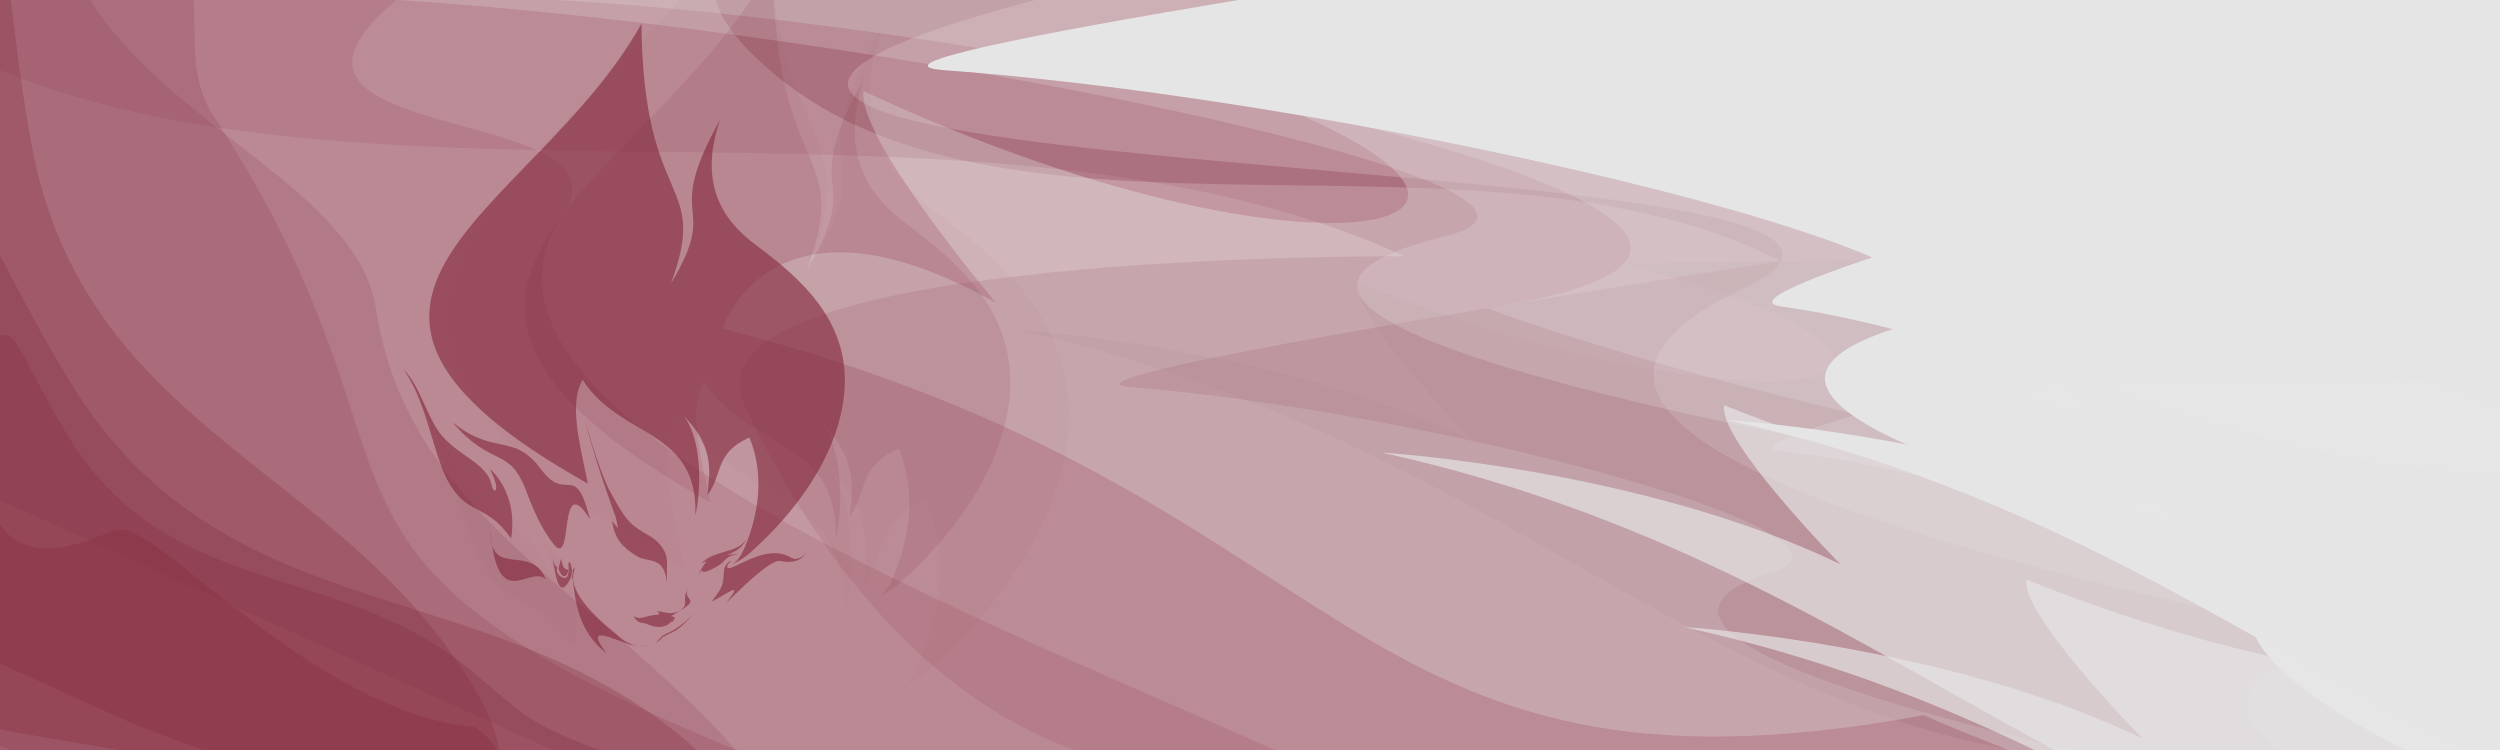 <?xml version="1.0" encoding="UTF-8" standalone="no"?>
<!-- Created with Inkscape (http://www.inkscape.org/) -->

<svg
   width="1000"
   height="300"
   viewBox="0 0 264.583 79.375"
   version="1.1"
   id="svg5"
   xml:space="preserve"
   inkscape:version="1.2 (dc2aeda, 2022-05-15)"
   sodipodi:docname="cover-default.svg"
   xmlns:inkscape="http://www.inkscape.org/namespaces/inkscape"
   xmlns:sodipodi="http://sodipodi.sourceforge.net/DTD/sodipodi-0.dtd"
   xmlns="http://www.w3.org/2000/svg"
   xmlns:svg="http://www.w3.org/2000/svg"><sodipodi:namedview
     id="namedview7"
     pagecolor="#ffffff"
     bordercolor="#666666"
     borderopacity="1.0"
     inkscape:showpageshadow="2"
     inkscape:pageopacity="0.0"
     inkscape:pagecheckerboard="0"
     inkscape:deskcolor="#d1d1d1"
     inkscape:document-units="px"
     showgrid="false"
     showguides="true"
     inkscape:zoom="1.4142136"
     inkscape:cx="215.31401"
     inkscape:cy="183.4942"
     inkscape:window-width="1366"
     inkscape:window-height="744"
     inkscape:window-x="0"
     inkscape:window-y="24"
     inkscape:window-maximized="1"
     inkscape:current-layer="g1686"><inkscape:grid
       type="xygrid"
       id="grid182"
       originx="0"
       originy="0" /><sodipodi:guide
       position="2.5232636e-05,80.525"
       orientation="1,0"
       id="guide460"
       inkscape:locked="false" /><sodipodi:guide
       position="0,79.375"
       orientation="0,-1"
       id="guide1383"
       inkscape:locked="false" /><sodipodi:guide
       position="264.583,79.375"
       orientation="1,0"
       id="guide1471"
       inkscape:locked="false" /><sodipodi:guide
       position="264.583,0"
       orientation="0,-1"
       id="guide1473"
       inkscape:locked="false" /></sodipodi:namedview><defs
     id="defs2" /><g
     inkscape:label="Camada 1"
     inkscape:groupmode="layer"
     id="layer1"><g
       inkscape:label="Camada 1"
       id="layer1-3"
       transform="scale(2)"><g
         id="g1806"
         transform="translate(-2.646,8.202)"><g
           id="g1901"><g
             id="g479"
             style="stroke-width:0.132;stroke-dasharray:none"><g
               id="g1751"
               transform="translate(4.101,1.058)" /></g><g
             id="g336"
             transform="matrix(0.532,0,0,0.532,1.238,-3.839)"><g
               id="g475"
               transform="matrix(0.993,0,0,0.993,0.019,-2.949)"><g
                 id="g511"><g
                   id="g547"><g
                     id="g1385"
                     transform="translate(-0.752,-0.752)"><g
                       id="g1420"><g
                         id="g1455"
                         transform="matrix(1,0,0,1,3.4630171e-4,0)"><g
                           id="g1570"><g
                             id="g1585"><g
                               id="g1600"><g
                                 id="g1646"
                                 transform="translate(-1.794,-0.505)"><g
                                   id="g1659"
                                   transform="translate(3.1632112e-8,-0.051)"><g
                                   id="g1673"><g
                                   id="g1686"><path
                                   id="path1229"
                                   style="fill:#83263b;fill-opacity:0.153;stroke:none;stroke-width:0.864px;stroke-linecap:butt;stroke-linejoin:miter;stroke-opacity:1"
                                   d="M 5.192 -3.984 L 5.192 71.182 L 78.943 71.182 C 64.461 54.882 45.961 47.594 42.827 26.826 C 41.102 15.389 21.937 8.5 14.225 -3.984 L 5.192 -3.984 z " /><path
                                   id="path1327"
                                   style="fill:#83263b;fill-opacity:0.127;stroke:none;stroke-width:0.864px;stroke-linecap:butt;stroke-linejoin:miter;stroke-opacity:1"
                                   d="M 5.192 -3.984 L 5.192 46.117 L 60.624 71.182 L 133.008 71.182 C 97.885 55.599 48.687 36.667 61.589 17.48 C 69.201 6.159 27.141 10.848 44.899 -3.984 L 5.192 -3.984 z " /><path
                                   id="path3103"
                                   style="fill:#e5e5e5;fill-opacity:0.679;stroke:none;stroke-width:0.494px;stroke-linecap:butt;stroke-linejoin:miter;stroke-opacity:0.25"
                                   d="M 255.77 21.13 C 211.861 21.753 167.853 22.421 167.853 22.421 C 209.572 33.636 183.619 41.213 141.159 24.287 C 140.46 27.705 152.798 40.21 152.798 40.21 C 132.958 30.629 106.827 29.02 106.827 29.02 C 152.095 38.937 173.571 65.397 207.064 71.182 L 234.283 71.182 L 255.77 71.182 L 255.77 21.13 z " /><path
                                   id="path1562"
                                   style="fill:#83263b;fill-opacity:0.25;stroke:none;stroke-width:0.251px;stroke-linecap:butt;stroke-linejoin:miter;stroke-opacity:0.25"
                                   d="M 76.914 -3.984 C 77.368 -1.995 79.188 0.473 82.871 3.532 C 106.674 23.31 153.587 6.874 183.56 22.171 C 183.56 22.171 107.23 33.905 118.461 34.799 C 147.834 37.137 194.819 49.501 182.729 53.314 C 166.759 58.349 188.838 65.564 212.795 71.182 L 255.77 71.182 L 255.77 -3.984 L 76.914 -3.984 z " /><path
                                   id="path1551"
                                   style="fill:#83263b;fill-opacity:0.25;stroke:none;stroke-width:2.067px;stroke-linecap:butt;stroke-linejoin:miter;stroke-opacity:1"
                                   d="M 5.192,-3.984 V 71.182 H 255.77 V 63.072 C 191.254,50.796 152.262,37.907 179.777,24.93 212.112,9.68 33.446,15.996 108.88,-3.984 Z"
                                   sodipodi:nodetypes="ccccscc" /><path
                                   id="path1554"
                                   style="fill:#83263b;fill-opacity:0.294;stroke:none;stroke-width:2.781px;stroke-linecap:butt;stroke-linejoin:miter;stroke-opacity:1"
                                   d="M 5.192,-3.984 V 69.109 L 17.237,71.182 H 255.77 V -3.984 Z"
                                   sodipodi:nodetypes="cccccc" /><path
                                   id="path3111"
                                   style="fill:#e5e5e5;fill-opacity:0.394;stroke:none;stroke-width:0.61px;stroke-linecap:butt;stroke-linejoin:miter;stroke-opacity:0.25"
                                   d="M 255.77,0.404 C 197.844,1.319 122.143,2.661 122.143,2.661 169.709,17.612 140.118,27.713 91.706,5.149 90.909,9.706 104.977,26.376 104.977,26.376 82.356,13.603 77.572,28.938 77.572,28.938 141.794,45.389 139.001,78.512 197.883,67.663 c 0,0 2.974,1.337 8.593,3.519 h 49.294 z"
                                   sodipodi:nodetypes="ccccccccc" /><path
                                   id="path1846"
                                   style="fill:#83263b;fill-opacity:0.114;stroke:none;stroke-width:0.363px;stroke-linecap:butt;stroke-linejoin:miter;stroke-opacity:0.25"
                                   d="M 5.192,-3.984 V 3.049 C 43.614,18.988 105.078,2.831 145.898,21.696 c 0,0 -73.471,-0.572 -66.131,14.908 9.78,20.624 21.993,30.573 33.137,34.577 l 23.81,0 H 255.77 V -3.984 Z"
                                   sodipodi:nodetypes="cccsccccc" /><path
                                   id="path1227"
                                   style="fill:#83263b;fill-opacity:0.17;stroke:none;stroke-width:0.694px;stroke-linecap:butt;stroke-linejoin:miter;stroke-opacity:1"
                                   d="M 5.192,-3.984 V 70.712 L 6.23,71.182 H 79.022 C 29.902,50.877 50.924,44.631 26.257,7.124 24.055,3.204 24.94,-0.944 24.545,-3.984 Z"
                                   sodipodi:nodetypes="ccccccc" /><path
                                   id="path1850"
                                   style="fill:#83263b;fill-opacity:0.25;stroke:none;stroke-width:0.36px;stroke-linecap:butt;stroke-linejoin:miter;stroke-opacity:0.25"
                                   d="M 344.181 -50.378 L 344.269 1.346 L 344.269 -50.378 L 344.181 -50.378 z M 167.924 -3.984 C 147.239 -0.548 131.509 2.546 138.5 3.058 C 182.518 6.279 252.928 23.316 234.81 28.568 C 216.499 33.876 231.6 40.94 255.77 47.433 L 255.77 -3.984 L 167.924 -3.984 z " /><path
                                   id="path1852"
                                   style="fill:#83263b;fill-opacity:0.25;stroke:none;stroke-width:0.36px;stroke-linecap:butt;stroke-linejoin:miter;stroke-opacity:0.25"
                                   d="M 168.014 -3.984 C 196.424 2.152 217.894 9.644 206.929 12.823 C 182.997 19.761 216.086 29.701 251.987 37.442 L 255.77 37.442 L 255.77 -3.984 L 168.014 -3.984 z " /><path
                                   id="path1848"
                                   style="fill:#83263b;fill-opacity:0.25;stroke:none;stroke-width:0.36px;stroke-linecap:butt;stroke-linejoin:miter;stroke-opacity:0.25"
                                   d="M 129.229 -3.984 C 108.543 -0.548 92.813 2.546 99.804 3.058 C 143.823 6.279 214.233 23.316 196.115 28.568 C 172.183 35.506 205.271 45.446 241.172 53.187 L 255.77 53.187 L 255.77 -3.984 L 129.229 -3.984 z " /><path
                                   id="path1854"
                                   style="fill:#83263b;fill-opacity:0.25;stroke:none;stroke-width:0.36px;stroke-linecap:butt;stroke-linejoin:miter;stroke-opacity:0.25"
                                   d="m 233.164,-3.984 c 6.594,4.475 14.24,7.441 22.605,9.415 v -9.415 z"
                                   sodipodi:nodetypes="cccc" /><path
                                   id="path1225"
                                   style="fill:#83263b;fill-opacity:0.25;stroke:none;stroke-width:0.51px;stroke-linecap:butt;stroke-linejoin:miter;stroke-opacity:1"
                                   d="M 5.192 -3.984 L 5.192 62.482 L 18.817 68.643 C 18.817 68.643 21.647 69.786 25.716 71.182 L 55.142 71.182 C 55.002 69.629 54.277 67.656 52.827 65.183 C 39.586 42.604 13.551 39.401 8.285 10.159 C 7.022 3.148 6.676 -1.302 6.255 -3.984 L 5.192 -3.984 z " /><path
                                   id="path1223"
                                   style="fill:#83263b;fill-opacity:0.25;stroke:none;stroke-width:0.51px;stroke-linecap:butt;stroke-linejoin:miter;stroke-opacity:1"
                                   d="M 5.192 21.627 L 5.192 71.182 L 74.971 71.182 C 74.428 70.65 73.813 70.101 73.102 69.528 C 52.717 53.107 27.237 59.337 11.948 33.859 C 8.421 27.98 6.528 24.021 5.192 21.627 z " /><path
                                   id="path387"
                                   style="fill:#83263b;fill-opacity:0.25;stroke:none;stroke-width:0.241px;stroke-linecap:butt;stroke-linejoin:miter;stroke-opacity:1"
                                   d="m 17.001,49.113 c -1.288,0.02 -8.375,4.489 -11.809,-0.562 l -2.39e-5,22.63 H 54.98 C 54.674,70.511 53.98,69.745 52.801,68.868 36.39,67.318 20.771,48.069 17.001,49.113 Z"
                                   sodipodi:nodetypes="cccccc" /><path
                                   id="path1221"
                                   style="fill:#83263b;fill-opacity:0.25;stroke:none;stroke-width:0.334px;stroke-linecap:butt;stroke-linejoin:miter;stroke-opacity:1"
                                   d="m 5.627,29.563 c -0.136,0.002 -0.281,0.036 -0.435,0.096 v 41.522 l 60.117,0 C 57.337,68.24 57.506,67.322 51.936,62.835 38.58,52.076 21.886,56.158 11.869,39.466 7.643,32.423 6.983,29.54 5.627,29.563 Z"
                                   sodipodi:nodetypes="scccsss" /><g
                                   id="g2829"
                                   transform="translate(160.531,105.224)"><g
                                   id="g2819"
                                   transform="matrix(9.101,0,0,9.101,-47.507,15.918)"
                                   style="fill:#83263b;fill-opacity:1" /></g><path
                                   id="path3093"
                                   style="fill:#e5e5e5;fill-opacity:1;stroke:none;stroke-width:0.36px;stroke-linecap:butt;stroke-linejoin:miter;stroke-opacity:0.25"
                                   d="M 129.229 -3.984 C 108.543 -0.548 92.813 2.546 99.804 3.058 C 143.823 6.279 214.233 23.316 196.115 28.568 C 172.183 35.506 205.271 45.446 241.172 53.187 L 255.77 53.187 L 255.77 -3.984 L 129.229 -3.984 z " /><path
                                   id="path3095"
                                   style="fill:#e5e5e5;fill-opacity:1;stroke:none;stroke-width:0.263px;stroke-linecap:butt;stroke-linejoin:miter;stroke-opacity:0.25"
                                   d="M 199.286 19.68 C 188.27 23.116 179.894 26.211 183.617 26.722 C 207.057 29.943 244.552 46.98 234.904 52.233 C 225.112 57.563 233.251 64.666 246.216 71.182 L 255.77 71.182 L 255.77 19.68 L 199.286 19.68 z " /><path
                                   id="path3097"
                                   style="fill:#e5e5e5;fill-opacity:0.234;stroke:none;stroke-width:0.238px;stroke-linecap:butt;stroke-linejoin:miter;stroke-opacity:0.25"
                                   d="m 199.17,35.399 c -10.933,2.837 -19.246,5.391 -15.552,5.814 23.265,2.659 60.478,16.725 50.902,21.062 -5.787,2.621 -5.194,5.66 -1.107,8.907 l 22.356,0 c 0.246,0.06 -5e-5,-35.389 -5e-5,-35.389 z"
                                   sodipodi:nodetypes="csscccc" /><path
                                   id="path3099"
                                   style="fill:#e5e5e5;fill-opacity:0.234;stroke:none;stroke-width:0.362px;stroke-linecap:butt;stroke-linejoin:miter;stroke-opacity:0.25"
                                   d="M 44.899 -3.984 C 92.932 -0.997 169.764 14.799 149.993 19.67 C 123.879 26.103 159.984 35.32 199.16 42.497 L 215.088 42.497 L 215.088 -3.984 L 44.899 -3.984 z " /><path
                                   id="path3101"
                                   style="fill:#e5e5e5;fill-opacity:0.234;stroke:none;stroke-width:0.362px;stroke-linecap:butt;stroke-linejoin:miter;stroke-opacity:0.25"
                                   d="M 60.827 -3.984 C 110.564 -1.274 204.386 18.954 154.18 26.897 C 154.18 26.897 175.912 35.32 215.088 42.497 L 231.016 42.497 L 231.016 -3.984 L 60.827 -3.984 z " /><path
                                   id="path3105"
                                   style="fill:#e5e5e5;fill-opacity:0.679;stroke:none;stroke-width:0.494px;stroke-linecap:butt;stroke-linejoin:miter;stroke-opacity:0.25"
                                   d="M 255.77 33.993 C 233.265 34.326 204.602 34.75 204.602 34.75 C 246.321 45.965 220.367 53.542 177.907 36.616 C 177.208 40.034 189.547 52.539 189.547 52.539 C 169.706 42.958 143.576 41.349 143.576 41.349 C 172.762 47.743 192.056 61.008 211.058 71.182 L 255.77 71.182 L 255.77 33.993 z " /><path
                                   id="path3107"
                                   style="fill:#e5e5e5;fill-opacity:0.679;stroke:none;stroke-width:0.494px;stroke-linecap:butt;stroke-linejoin:miter;stroke-opacity:0.25"
                                   d="M 255.77 51.924 C 251.052 51.995 234.904 52.233 234.904 52.233 C 248.014 55.757 254.438 58.921 255.77 61.08 L 255.77 51.924 z M 208.209 54.098 C 207.51 57.517 219.849 70.022 219.849 70.022 C 200.009 60.44 173.878 58.832 173.878 58.832 C 187.418 61.798 198.817 66.25 209.058 71.182 L 255.77 71.182 L 255.77 62.582 C 253.316 65.594 233.754 64.282 208.209 54.098 z " /><path
                                   id="path3109"
                                   style="fill:#e5e5e5;fill-opacity:1;stroke:none;stroke-width:0.494px;stroke-linecap:butt;stroke-linejoin:miter;stroke-opacity:0.25"
                                   d="M 255.77 31.238 C 252.697 31.285 239.17 31.484 239.17 31.484 C 246.946 33.574 252.364 35.538 255.77 37.24 L 255.77 31.238 z M 212.475 33.35 C 211.777 36.768 224.115 49.273 224.115 49.273 C 204.275 39.692 178.144 38.083 178.144 38.083 C 210.58 45.189 230.801 60.779 251.978 71.182 L 255.77 71.182 L 255.77 43.165 C 248.278 43.771 232.158 41.196 212.475 33.35 z " /><path
                                   id="path2683"
                                   style="fill:#83263b;fill-opacity:0.029;stroke:none;stroke-width:1.454px;stroke-linecap:butt;stroke-linejoin:miter;stroke-dasharray:none;stroke-opacity:1"
                                   d="M 73.255,-3.984 C 55.231,16.877 31.349,29.139 73.798,52.95 72.457,46.504 70.99,40.944 73.008,37.416 c 5.7,8.885 17.27,7.185 16.879,20.259 0.749,-3.106 1.234,-10.928 -1.706,-14.794 4.938,4.885 3.696,9.183 3.502,11.803 2.334,-3.038 1.037,-6.35 6.288,-8.626 2.245,5.405 1.468,11.261 -0.69,16.393 -0.375,0.893 -0.74,1.688 -1.739,2.516 0.947,-0.479 1.862,-1.073 2.507,-1.65 C 108.545,53.942 112.418,44.326 112.249,37.042 112.049,28.423 106.194,22.58 98.99,17.283 93.119,12.965 90.63,7.169 93.567,-1.473 84.756,14.371 93.842,10.318 86.224,23.012 91.075,9.928 85.066,11.004 82.698,-3.984 Z"
                                   sodipodi:nodetypes="cccccccscccscccc" /><path
                                   id="path2637"
                                   style="fill:#83263b;fill-opacity:0.118;stroke:none;stroke-width:1.137px;stroke-linecap:butt;stroke-linejoin:miter;stroke-dasharray:none;stroke-opacity:1"
                                   d="M 80.432,-3.984 C 66.71,16.092 39.386,25.624 76.326,46.345 75.278,41.306 74.131,36.96 75.708,34.202 c 4.455,6.945 13.499,5.617 13.193,15.835 0.586,-2.427 0.965,-8.542 -1.333,-11.564 3.859,3.819 2.889,7.178 2.738,9.225 1.825,-2.375 0.811,-4.963 4.915,-6.742 1.755,4.224 1.148,8.802 -0.539,12.813 -0.293,0.698 -0.578,1.319 -1.359,1.967 0.74,-0.374 1.455,-0.839 1.96,-1.29 C 103.486,47.12 106.512,39.604 106.38,33.91 106.224,27.174 101.647,22.607 96.016,18.466 91.427,15.092 89.482,10.561 91.777,3.806 84.89,16.189 91.992,13.022 86.038,22.944 90.369,11.262 83.624,14.028 82.698,-3.984 Z" /><path
                                   style="fill:#83263b;fill-opacity:0.029;stroke:none;stroke-width:0.978px;stroke-linecap:butt;stroke-linejoin:miter;stroke-opacity:1"
                                   d="m 53.245,52.017 c 3.007,5.575 5.583,3.161 9.545,8.746 1.118,-6.919 -3.188,-10.429 -3.188,-10.429 1.886,3.737 0.452,3.821 0.277,2.406 -0.694,-3.162 -4.706,-4.217 -7.373,-7.276 -2.331,-2.673 -3.187,-7.36 -5.804,-9.985 3.452,4.847 4.37,12.352 6.543,16.538 z"
                                   id="path2695"
                                   sodipodi:nodetypes="ccccscc" /><g
                                   id="g479-2"
                                   style="stroke-width:0.132;stroke-dasharray:none"
                                   transform="matrix(19.905,0,0,19.903,-169.786,159.26)"><g
                                   id="g1751-7"
                                   transform="translate(4.101,1.058)" /></g><g
                                   id="g336-0"
                                   transform="matrix(10.588,0,0,10.587,-145.135,82.848)"><g
                                   id="g475-9"
                                   transform="matrix(0.993,0,0,0.993,0.019,-2.949)" /></g><g
                                   id="g1901-91"
                                   transform="matrix(16.648,0,0,16.646,1.158,135.162)"
                                   style="fill:#83263b;fill-opacity:0.6"><g
                                   id="g479-27"
                                   style="fill:#83263b;fill-opacity:0.6;stroke-width:0.132;stroke-dasharray:none"><g
                                   id="g1751-0"
                                   transform="translate(4.101,1.058)"
                                   style="fill:#83263b;fill-opacity:0.6" /></g><g
                                   id="g336-9"
                                   transform="matrix(0.532,0,0,0.532,1.238,-3.839)"
                                   style="fill:#83263b;fill-opacity:0.6"><g
                                   id="g475-3"
                                   transform="matrix(0.993,0,0,0.993,0.019,-2.949)"
                                   style="fill:#83263b;fill-opacity:0.6"><g
                                   id="g511-6"
                                   style="fill:#83263b;fill-opacity:0.6"><g
                                   id="g547-0"
                                   style="fill:#83263b;fill-opacity:0.6"><g
                                   id="g1385-6"
                                   transform="translate(-0.752,-0.752)"
                                   style="fill:#83263b;fill-opacity:0.6"><g
                                   id="g1420-2"
                                   style="fill:#83263b;fill-opacity:0.6"><g
                                   id="g1455-6"
                                   transform="matrix(1,0,0,1,3.4630171e-4,0)"
                                   style="fill:#83263b;fill-opacity:0.6"><g
                                   id="g1570-1"
                                   style="fill:#83263b;fill-opacity:0.6"><g
                                   id="g1585-8"
                                   style="fill:#83263b;fill-opacity:0.6"><g
                                   id="g1600-7"
                                   style="fill:#83263b;fill-opacity:0.6"><g
                                   id="g1646-9"
                                   transform="translate(-1.794,-0.505)"
                                   style="fill:#83263b;fill-opacity:0.6"><g
                                   id="g1659-2"
                                   transform="translate(3.1632112e-8,-0.051)"
                                   style="fill:#83263b;fill-opacity:0.6"><g
                                   id="g1673-0"
                                   style="fill:#83263b;fill-opacity:0.6"><g
                                   id="g1686-2"
                                   style="fill:#83263b;fill-opacity:0.6"><g
                                   id="g1901-9"
                                   transform="matrix(1.11,0,0,1.11,-210.743,58.893)"
                                   style="fill:#83263b;fill-opacity:0.6"><g
                                   id="g479-1"
                                   style="fill:#83263b;fill-opacity:0.6;stroke-width:0.132;stroke-dasharray:none"><g
                                   id="g1751-2"
                                   transform="translate(4.101,1.058)"
                                   style="fill:#83263b;fill-opacity:0.6" /></g><g
                                   id="g336-7"
                                   transform="matrix(0.532,0,0,0.532,1.238,-3.839)"
                                   style="fill:#83263b;fill-opacity:0.6"><g
                                   id="g475-0"
                                   transform="matrix(0.993,0,0,0.993,0.019,-2.949)"
                                   style="fill:#83263b;fill-opacity:0.6"><g
                                   id="g1818"
                                   transform="matrix(0.177,0,0,0.177,378.996,-96.095)"
                                   style="fill:#83263b;fill-opacity:0.6"><path
                                   style="fill:#83263b;fill-opacity:0.6;stroke:none;stroke-width:1.066px;stroke-linecap:butt;stroke-linejoin:miter;stroke-dasharray:none;stroke-opacity:1"
                                   d="m -47.525,-5.292 c 0.164,20.524 7.537,16.9 3.23,28.518 5.586,-9.309 -1.077,-6.337 5.384,-17.956 -2.154,6.337 -0.328,10.588 3.977,13.754 5.283,3.885 9.576,8.17 9.722,14.49 0.124,5.342 -2.715,12.393 -10.411,19.268 -0.473,0.423 -1.144,0.859 -1.838,1.21 0.733,-0.608 0.999,-1.19 1.275,-1.845 1.583,-3.764 2.152,-8.058 0.506,-12.022 -3.85,1.669 -2.899,4.097 -4.611,6.325 0.142,-1.921 1.053,-5.073 -2.568,-8.655 2.156,2.835 1.8,8.572 1.251,10.849 0.287,-9.587 -8.197,-8.341 -12.377,-14.857 -1.479,2.588 -0.404,6.665 0.58,11.392 -36.592,-20.527 -5.963,-29.348 5.881,-50.473 z"
                                   id="path3980"
                                   sodipodi:nodetypes="cccssscscccccccc" /><path
                                   style="fill:#83263b;fill-opacity:0.6;stroke:none;stroke-width:0.713px;stroke-linecap:butt;stroke-linejoin:miter;stroke-dasharray:none;stroke-opacity:1"
                                   d="m -53.171,49.085 c -1.669,-6.549 -2.52,-1.625 -5.394,-5.492 -3.022,-4.066 -5.043,-1.395 -9.692,-5.145 4.274,5.039 6.255,2.577 8.099,7.589 1.21,3.289 2.27,4.898 3.023,5.817 2.225,2.717 0.382,-8.418 3.964,-2.77 z"
                                   id="path3982"
                                   sodipodi:nodetypes="cscssc" /><path
                                   style="fill:#83263b;fill-opacity:0.6;stroke:none;stroke-width:2.28px;stroke-linecap:butt;stroke-linejoin:miter;stroke-opacity:1"
                                   d="m -44.741,56.052 c 0.014,0.003 -0.019,-1.143 0.023,-2.075 0.052,-1.161 -0.608,-2.221 -1.792,-2.986 -2.522,-1.414 -2.743,-1.799 -4.684,-5.36 -1.324,-2.9 -2.493,-7.319 -2.493,-7.319 0,0 0.849,3.698 3.162,10.073 0.209,0.378 0.425,1.711 0.425,1.711 l -0.651,-0.808 c 0.271,1.961 1.175,2.924 2.758,3.872 1.255,0.751 2.956,-0.122 3.252,2.892 z"
                                   id="path3986"
                                   sodipodi:nodetypes="csccccccsc" /><path
                                   id="path3988"
                                   style="fill:#83263b;fill-opacity:0.6;stroke:none;stroke-width:2.28px;stroke-linecap:butt;stroke-linejoin:miter;stroke-opacity:1"
                                   d="m -54.846,54.358 c -0.051,0.106 -0.089,0.149 -0.217,0.259 -0.035,0.248 0.065,0.45 -0.165,1.113 -0.011,0.032 0.137,-0.261 0.14,-0.228 0.359,3.839 1.146,6.216 3.727,8.321 -1.873,-2.584 -0.954,-2.335 2.547,-0.97 1.223,0.208 1.571,0.209 2.341,0.052 -0.966,0.144 -2.194,0.35 -3.777,-1.181 -2.305,-1.816 -5.003,-4.441 -4.761,-6.444 -0.021,-0.055 0.183,-0.881 0.165,-0.922 z m 13.196,5.001 c -0.894,0.814 -1.861,1.764 -3.193,2.316 -0.627,0.26 -0.778,0.783 -1.292,1.087 0.341,-0.171 0.663,-0.414 0.962,-0.748 1.772,-0.948 1.269,-0.381 3.523,-2.654 z m -4.547,3.434 c -0.085,0.04 -0.172,0.075 -0.258,0.107 0.096,-0.03 0.181,-0.066 0.258,-0.107 z"
                                   sodipodi:nodetypes="ccssccccccccccccccc" /><path
                                   style="fill:#83263b;fill-opacity:0.6;stroke:none;stroke-width:2.28px;stroke-linecap:butt;stroke-linejoin:miter;stroke-opacity:1"
                                   d="m -55.548,54 c 0,0 0.251,1.918 -0.651,1.481 -0.902,-0.437 -0.561,-1.207 -0.561,-1.207 -0.245,0.082 -0.38,-0.386 -0.522,-0.823 l 0.232,1.168 c 0,0 0.365,2.649 1.167,1.808 0.989,-1.037 0.766,-2.064 0.493,-2.632 -0.058,-0.121 -0.157,0.205 -0.157,0.205 z"
                                   id="path3990"
                                   sodipodi:nodetypes="cscccssc" /><path
                                   style="fill:#83263b;fill-opacity:0.6;stroke:none;stroke-width:2.28px;stroke-linecap:butt;stroke-linejoin:miter;stroke-opacity:1"
                                   d="m -55.603,54.628 -0.014,-0.004 c -0.632,-0.1 -0.593,-0.781 -0.735,-1.22 l -0.275,1.122 c 0.515,1.453 1.157,0.593 1.024,0.102 z"
                                   id="path3992"
                                   sodipodi:nodetypes="ccccc" /><path
                                   style="fill:#83263b;fill-opacity:0.6;stroke:none;stroke-width:1.855px;stroke-linecap:butt;stroke-linejoin:miter;stroke-opacity:1"
                                   d="m -58.017,55.693 c -1.6,-4.031 -6.09,-0.039 -6.075,-5.285 0.78,9.191 4.328,3.577 6.075,5.285 z"
                                   id="path3994"
                                   sodipodi:nodetypes="cccc" /><path
                                   style="fill:#83263b;fill-opacity:0.6;stroke:none;stroke-width:1.855px;stroke-linecap:butt;stroke-linejoin:miter;stroke-opacity:1"
                                   d="m -29.348,52.73 c -0.863,0.867 -1.437,0.767 -1.754,0.574 -2.891,-1.763 -6.812,1.86 -7.016,1.029 -0.06,-0.243 0.512,-0.779 0.491,-0.742 -0.64,0.248 -0.848,0.981 -0.855,1.143 -0.06,1.323 0.009,1.7 -1.355,3.397 1.489,-0.687 3.696,-2.502 1.704,0.011 -0.812,1.024 4.542,-4.862 5.893,-4.462 1.756,0.36 2.422,-0.394 2.892,-0.949 z"
                                   id="path3996"
                                   sodipodi:nodetypes="csscscsccc" /><path
                                   style="fill:#83263b;fill-opacity:0.6;stroke:none;stroke-width:0.251px;stroke-linecap:butt;stroke-linejoin:miter;stroke-opacity:1"
                                   d="m -40.378,53.73 c -0.575,0.628 -0.567,0.951 -0.909,1.354 0.158,-0.096 0.269,-0.228 0.394,-0.443 0.009,0.02 -0.145,0.707 1.817,-0.468 0.905,-0.573 0.719,-1.108 2.299,-1.234 -1.499,-0.023 -1.587,0.194 -1.586,0.196 0.384,-0.272 1.725,-0.498 2.316,-1.819 -1.016,1.595 -3.753,1.137 -4.971,2.722 0.211,-0.165 0.423,-0.317 0.64,-0.308 z"
                                   id="path4000"
                                   sodipodi:nodetypes="ccccccccc" /><path
                                   style="fill:#83263b;fill-opacity:0.6;stroke:none;stroke-width:0.717px;stroke-linecap:butt;stroke-linejoin:miter;stroke-opacity:1"
                                   d="m -68.83,44.785 c 2.205,4.088 4.094,2.318 6.999,6.414 0.82,-5.074 -2.338,-7.648 -2.338,-7.648 1.383,2.741 0.331,2.802 0.203,1.764 -0.509,-2.319 -3.45,-3.093 -5.407,-5.336 -1.71,-1.96 -2.337,-5.397 -4.256,-7.323 2.531,3.555 3.204,9.058 4.798,12.128 z"
                                   id="path4004"
                                   sodipodi:nodetypes="ccccscc" /><path
                                   style="fill:#83263b;fill-opacity:0.6;stroke:none;stroke-width:0.251px;stroke-linecap:butt;stroke-linejoin:miter;stroke-opacity:1"
                                   d="m -42.459,56.594 c -0.563,1.383 -0.06,1.558 -0.421,2.158 -1.096,1.199 -2.477,0.307 -2.947,0.462 0.248,0.126 0.347,0.331 0.104,0.346 -1.578,0.1 -1.781,0.671 -2.64,0.16 0.085,0.27 0.298,0.494 0.586,0.671 0.089,0.055 0.639,0.094 0.772,0.165 0.862,0.422 1.93,0.534 2.539,-0.042 0.474,-0.448 0.171,0.084 0.451,-0.324 0.485,-0.622 -0.682,-0.293 -0.048,-0.604 3.567,-2.035 0.926,-1.284 1.615,-2.984 z"
                                   id="path4010"
                                   sodipodi:nodetypes="cccscscscccc" /></g></g></g></g></g></g></g></g></g></g></g></g></g></g></g></g></g></g></g></g></g></g></g></g></g></g></g></g></g></g></g></g></g></g></g></g></g></svg>
